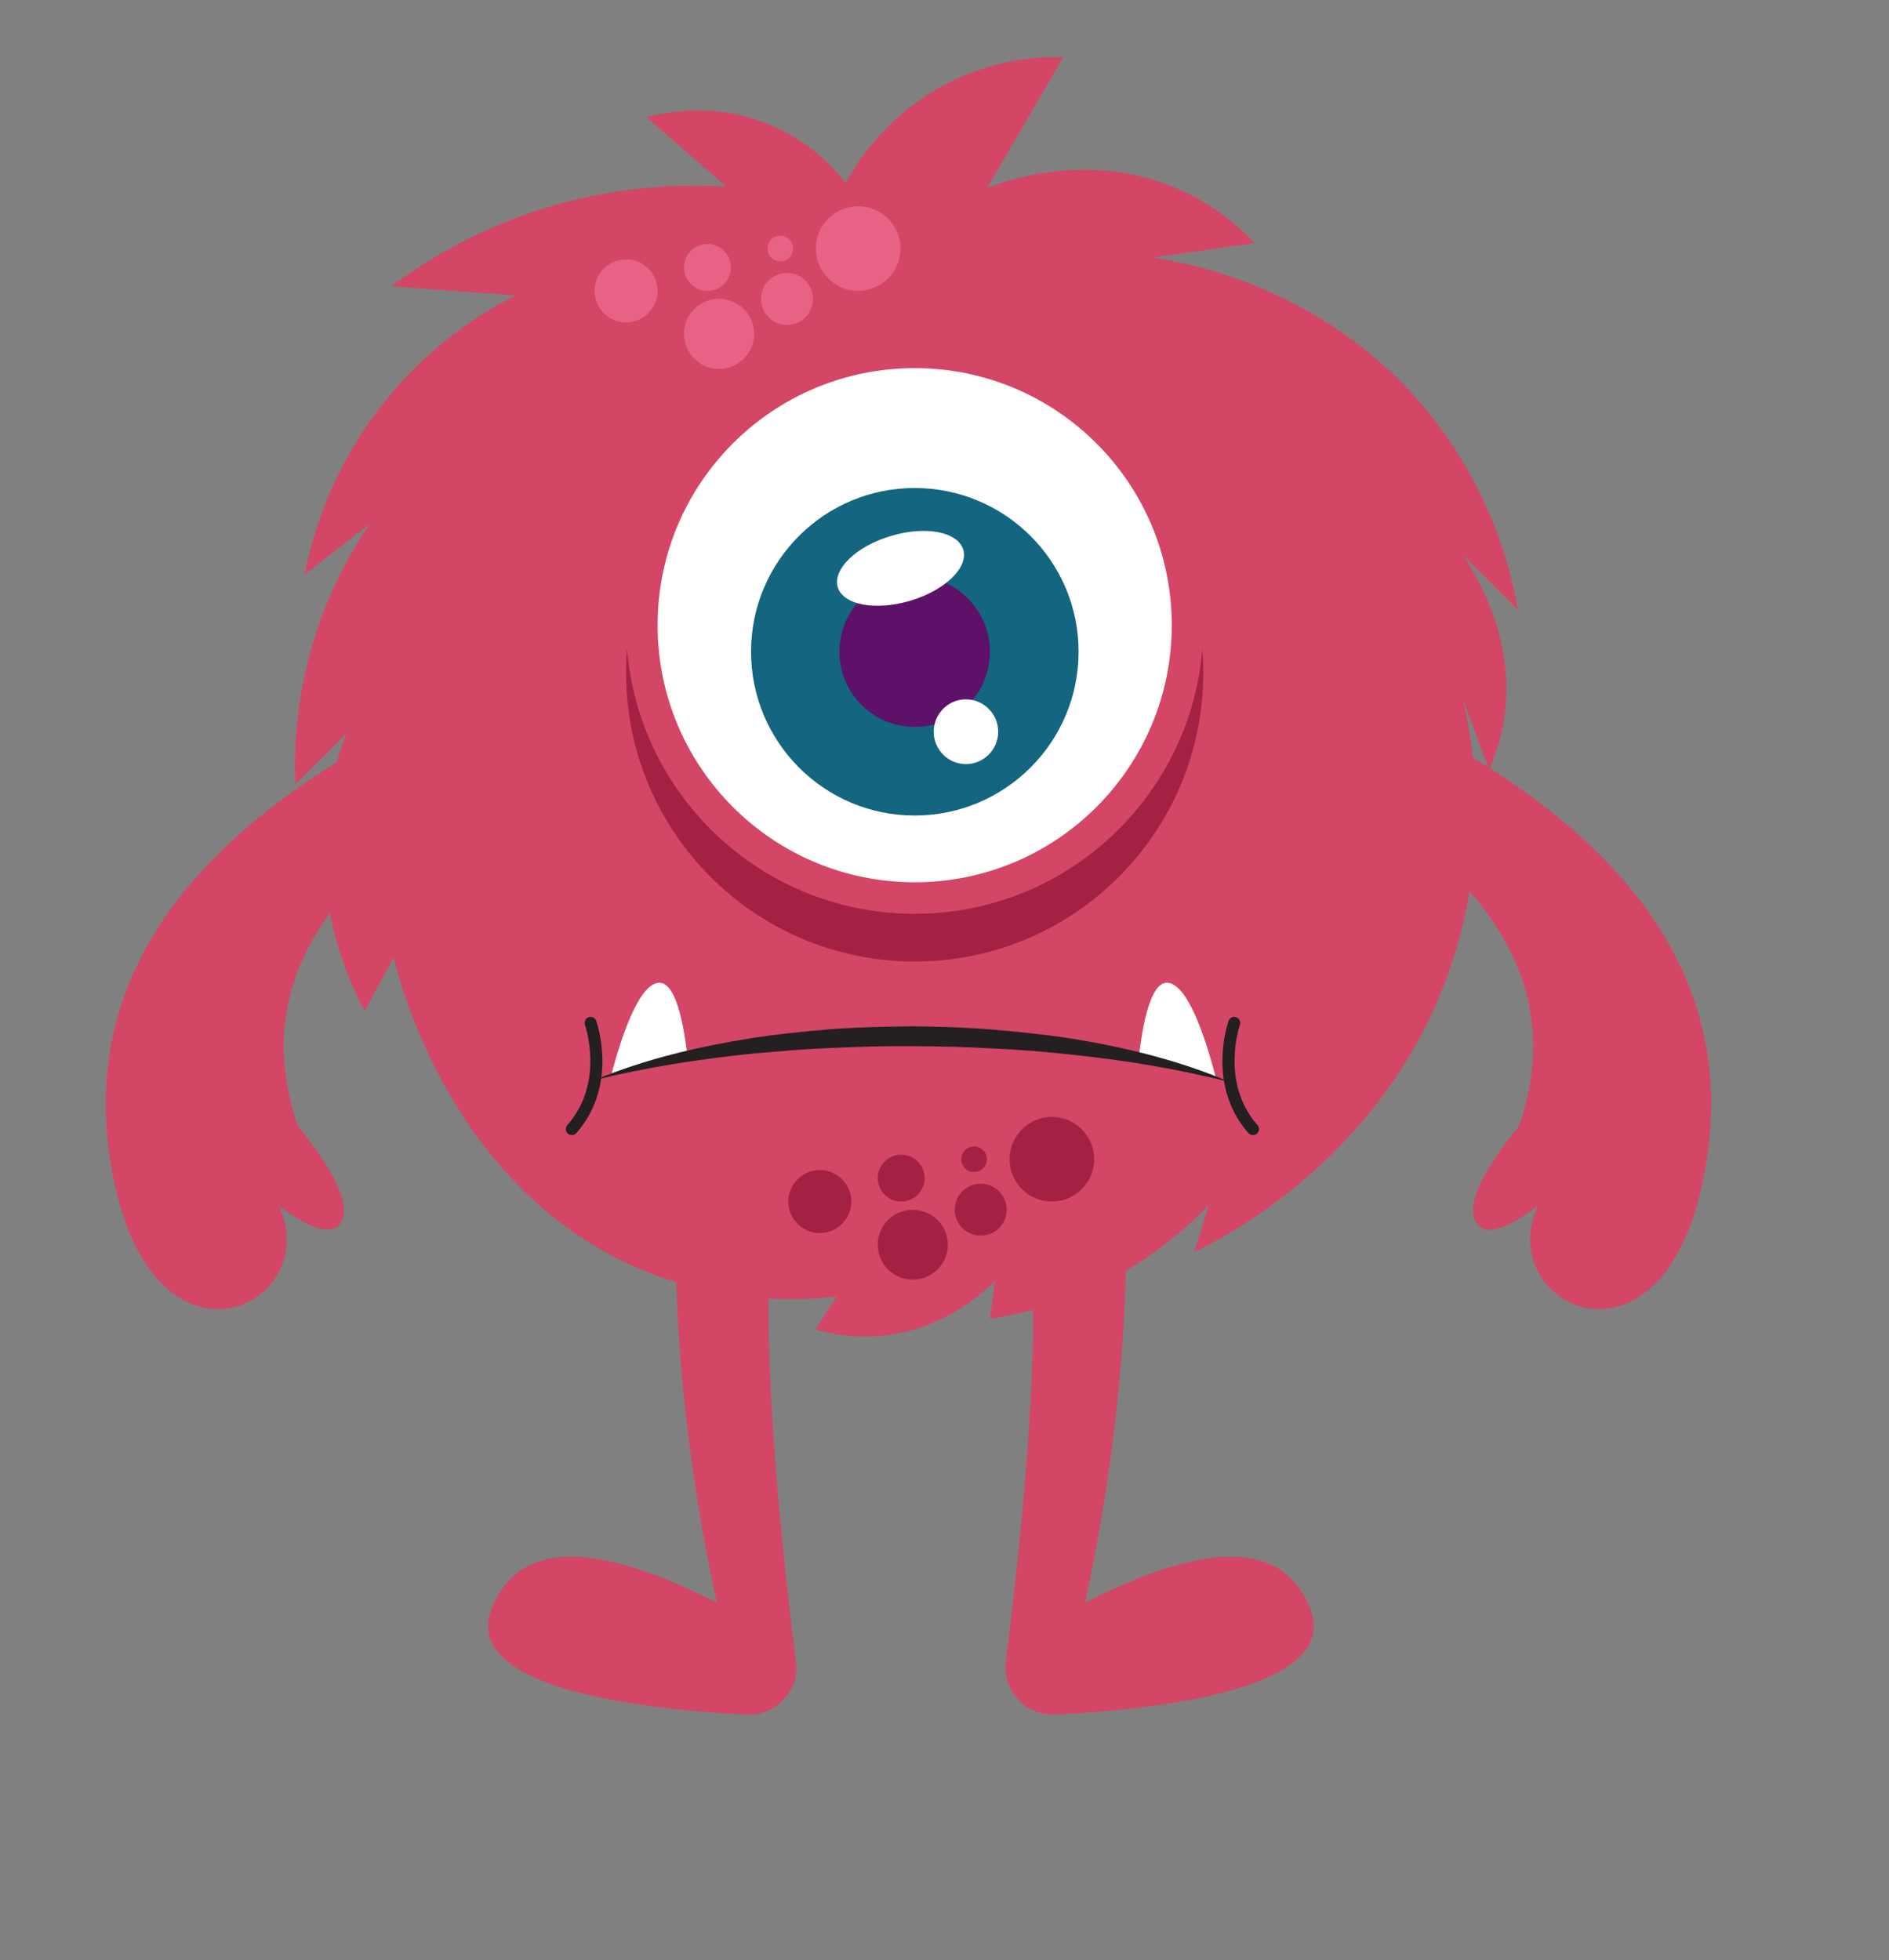 <svg version="1.2" xmlns="http://www.w3.org/2000/svg" viewBox="0 0 665 690" width="665" height="690">
	<rect x="0" y="0" width="665" height="690" fill="#808080" stroke="none"/>
	<title>vecteezy_happy-halloween-vector-monster-colorful-illustration-flat_-ai</title>
	<style>
		.s0 { fill: #d44666 } 
		.s1 { fill: #a52144 } 
		.s2 { fill: #ffffff } 
		.s3 { fill: #136580 } 
		.s4 { fill: #5d1168 } 
		.s5 { fill: #241f21 } 
		.s6 { fill: #e86286 } 
	</style>
	<g id="Object">
		<g id="&lt;Group&gt;">
			<g id="&lt;Group&gt;">
				<path id="&lt;Path&gt;" class="s0" d="m371.4 603.6c-10.3 0.5-18.7-8.5-17.3-18.8c5.3-41.4 16-138.2 4.6-177q-14.6-49.9 31.3-31.9l5.3 22q5.4 79.1-13.3 166.3q65.2-33.3 79.2 2c11.4 28.7-55.1 35.7-89.8 37.4z" />
				<path id="&lt;Path&gt;" class="s0" d="m173.1 566.2q14-35.3 79.2-2q-18.7-87.2-13.3-166.3l5.3-22q45.9-18 31.3 31.9c-11.4 38.8-0.7 135.6 4.6 177c1.4 10.3-7 19.3-17.4 18.8c-34.6-1.7-101.1-8.7-89.7-37.4z" />
				<path id="&lt;Path&gt;" class="s0" d="m142.6 267.5l-0.7 27.8q-56.4 44.8-37.1 101q19.4 24.1 15.7 33.1q-3.8 9-22.3-4.9c16.7 36.1-47.8 66.6-59.7-18.1q-11.9-84.8 88-142.8z" />
				<path id="&lt;Path&gt;" class="s0" d="m513.2 263.6q99.9 58 87.9 142.8c-11.9 84.7-76.3 54.2-59.7 18.1q-18.5 13.9-22.2 4.9q-3.8-9 15.6-33.1q19.3-56.2-37.1-101l-0.7-27.8z" />
				<path id="&lt;Path&gt;" class="s0" d="m297.7 64.4c3.7-6.8 13.8-23.1 34.2-34.2c17.9-9.7 34.6-10.3 42.4-10.1q-13.4 23-26.8 46.1c7.5-2.9 36.1-12.9 66.5 0c13 5.5 22 13.4 27.7 19.4q-18 2.5-36 5.1c13.1 1.9 60.1 10.6 95.5 52.5c23.3 27.7 30.6 56.9 33.2 71.5q-9.7-9.6-19.4-19.3c5.5 8.2 19.1 31.1 14.3 59c-1.1 6.3-3 11.9-5.1 16.6q-4.6-12.4-9.2-24.9c3.8 16.6 9.9 53.2-4.6 95c-22.6 65.3-77.9 93.8-90 99.7q2.6-8.3 5.1-16.6c-8.3 8.7-22.5 21.3-43.4 30.4c-12.7 5.6-24.4 8.3-33.6 9.7q0.9-6.7 1.8-13.4c-4.7 4.7-18.9 17.6-40.6 19.4c-9.3 0.8-17.1-0.7-22.6-2.3q3.7-5.8 7.4-11.5c-15.7 1.7-40.3 1.9-66.9-8.8c-68-27.4-86.8-101.5-89-110.7q-5.1 9.5-10.2 18.9c-5.5-10.3-15.1-31.6-14.3-59.5c0.5-16.2 4.4-29.3 7.9-38.3q-9 9-18 18c-0.6-12.9 0.3-32.5 7.8-54.9c5.3-15.7 12.4-28.1 18.5-36.9q-11.6 9-23.1 18c2.5-12.6 9.1-37.3 28.6-61.4c16.3-20.2 34.6-31.3 45.7-36.9q-21.9-1.6-43.8-3.2c11-8.2 27.8-18.8 50.2-26.3c28.1-9.3 52.6-9.7 67.8-8.8q-14-12.2-28.1-24.4c5.8-1.6 23.9-5.7 43.8 2.8c14 5.9 22.4 15.3 26.3 20.3z" />
				<g id="&lt;Group&gt;">
					<path id="&lt;Path&gt;" class="s1" d="m423.6 236.9c0 56.1-45.5 101.6-101.6 101.6c-56.1 0-101.6-45.5-101.6-101.6c0-56.1 45.5-101.6 101.6-101.6c56.1 0 101.6 45.5 101.6 101.6z" />
					<path id="&lt;Path&gt;" class="s0" d="m423.6 220.1c0 56.1-45.5 101.6-101.6 101.6c-56.1 0-101.6-45.5-101.6-101.6c0-56.1 45.5-101.6 101.6-101.6c56.1 0 101.6 45.5 101.6 101.6z" />
					<path id="&lt;Path&gt;" class="s2" d="m412.5 220.1c0 50-40.5 90.5-90.5 90.5c-50 0-90.5-40.5-90.5-90.5c0-50 40.5-90.5 90.5-90.5c50 0 90.5 40.5 90.5 90.5z" />
					<path id="&lt;Path&gt;" class="s3" d="m379.7 229.4c0 31.9-25.9 57.7-57.7 57.7c-31.8 0-57.6-25.8-57.6-57.7c0-31.8 25.8-57.6 57.6-57.6c31.8 0 57.7 25.8 57.7 57.6z" />
					<path id="&lt;Path&gt;" class="s4" d="m348.5 229.4c0 14.7-11.9 26.5-26.5 26.5c-14.6 0-26.5-11.8-26.5-26.5c0-14.6 11.9-26.5 26.5-26.5c14.6 0 26.5 11.9 26.5 26.5z" />
					<path id="&lt;Path&gt;" class="s2" d="m339.1 193.5c1.9 6.3-6.5 14.4-18.7 18c-12.2 3.6-23.6 1.5-25.5-4.8c-1.8-6.3 6.5-14.4 18.7-18c12.2-3.7 23.6-1.5 25.5 4.8z" />
					<path id="&lt;Path&gt;" class="s2" d="m351.4 257.6c0 6.3-5.1 11.4-11.4 11.4c-6.2 0-11.3-5.1-11.3-11.4c0-6.3 5.1-11.4 11.3-11.4c6.3 0 11.4 5.1 11.4 11.4z" />
				</g>
				<g id="&lt;Group&gt;">
					<g id="&lt;Group&gt;">
						<path id="&lt;Path&gt;" class="s5" d="m201.3 399.6c-0.5 0-1-0.2-1.4-0.5c-0.9-0.8-0.9-2.1-0.2-3c13.3-15 6.3-35.1 6.2-35.3c-0.3-1.1 0.2-2.3 1.3-2.7c1.1-0.4 2.3 0.2 2.7 1.3c0.3 0.9 7.8 22.7-7 39.5c-0.4 0.5-1 0.7-1.6 0.7z" />
					</g>
					<path id="&lt;Path&gt;" class="s2" d="m242 371.9c-9.6 1.8-18.6 4-26.8 6.5c2.8-10.7 9.1-31.4 16.4-32.4c6.2-0.9 9.1 14.3 10.4 25.9z" />
					<path id="&lt;Path&gt;" class="s2" d="m428 379.3c-8.3-2.6-17.4-4.9-27.1-6.9c1.3-11.7 4.2-27.3 10.4-26.4c7.6 1 14 22.9 16.7 33.3z" />
					<g id="&lt;Group&gt;">
						<path id="&lt;Path&gt;" class="s5" d="m441.1 399.6c-0.6 0-1.1-0.2-1.6-0.7c-14.8-16.8-7.3-38.6-7-39.5c0.4-1.1 1.6-1.7 2.7-1.3c1.1 0.4 1.7 1.6 1.3 2.7c-0.1 0.2-7 20.4 6.2 35.3c0.8 0.9 0.7 2.2-0.2 3c-0.4 0.3-0.9 0.5-1.4 0.5z" />
					</g>
					<g id="&lt;Group&gt;">
						<path id="&lt;Path&gt;" class="s5" d="m209.4 380.2c17.5-7.3 36.2-11.7 55-14.7c9.4-1.5 18.9-2.4 28.4-3.2c9.5-0.7 19-0.9 28.5-1c9.6 0.1 19.1 0.4 28.6 1.2c9.5 0.8 19 1.8 28.4 3.3c18.7 3.1 37.4 7.7 54.8 15.2c-18.3-4.7-36.9-7.7-55.6-9.7c-9.3-1-18.7-1.8-28-2.2q-14.1-0.8-28.2-0.8c-9.4-0.1-18.7 0.2-28.1 0.6q-7.1 0.3-14.1 0.8q-7 0.6-14 1.2c-18.7 1.9-37.3 4.8-55.7 9.3z" />
					</g>
				</g>
				<g id="&lt;Group&gt;">
					<path id="&lt;Path&gt;" class="s6" d="m279.2 87.5c0 2.5-2.1 4.5-4.5 4.5c-2.5 0-4.5-2-4.5-4.5c0-2.5 2-4.5 4.5-4.5c2.4 0 4.5 2 4.5 4.5z" />
					<path id="&lt;Path&gt;" class="s6" d="m317 87.5c0 8.2-6.7 14.9-14.9 14.9c-8.2 0-14.9-6.7-14.9-14.9c0-8.2 6.7-14.9 14.9-14.9c8.2 0 14.9 6.7 14.9 14.9z" />
					<path id="&lt;Path&gt;" class="s6" d="m286.2 105.2c0 5.1-4.1 9.2-9.2 9.2c-5 0-9.1-4.1-9.1-9.2c0-5 4.1-9.1 9.1-9.1c5.1 0 9.2 4.1 9.2 9.1z" />
					<path id="&lt;Path&gt;" class="s6" d="m257.3 94.1c0 4.6-3.7 8.3-8.2 8.3c-4.6 0-8.3-3.7-8.3-8.3c0-4.5 3.7-8.2 8.3-8.2c4.5 0 8.2 3.7 8.2 8.2z" />
					<path id="&lt;Path&gt;" class="s6" d="m265.5 117.5c0 6.8-5.6 12.4-12.4 12.4c-6.8 0-12.3-5.6-12.3-12.4c0-6.8 5.5-12.3 12.3-12.3c6.8 0 12.4 5.5 12.4 12.3z" />
					<path id="&lt;Path&gt;" class="s6" d="m231.5 102.4c0 6.1-5 11.1-11.1 11.1c-6.1 0-11.1-5-11.1-11.1c0-6.1 5-11.1 11.1-11.1c6.1 0 11.1 5 11.1 11.1z" />
				</g>
				<g id="&lt;Group&gt;">
					<path id="&lt;Path&gt;" class="s1" d="m347.4 408.1c0 2.5-2.1 4.5-4.5 4.5c-2.5 0-4.5-2-4.5-4.5c0-2.5 2-4.5 4.5-4.5c2.4 0 4.5 2 4.5 4.5z" />
					<path id="&lt;Path&gt;" class="s1" d="m385.2 408.1c0 8.2-6.7 14.9-14.9 14.9c-8.2 0-14.9-6.7-14.9-14.9c0-8.2 6.7-14.9 14.9-14.9c8.2 0 14.9 6.7 14.9 14.9z" />
					<path id="&lt;Path&gt;" class="s1" d="m354.4 425.9c0 5-4.1 9.1-9.2 9.1c-5 0-9.1-4.1-9.1-9.1c0-5.1 4.1-9.2 9.1-9.2c5.1 0 9.2 4.1 9.2 9.2z" />
					<path id="&lt;Path&gt;" class="s1" d="m325.5 414.7c0 4.6-3.7 8.3-8.2 8.3c-4.6 0-8.3-3.7-8.3-8.3c0-4.5 3.7-8.2 8.3-8.2c4.5 0 8.2 3.7 8.2 8.2z" />
					<path id="&lt;Path&gt;" class="s1" d="m333.7 438.2c0 6.8-5.6 12.3-12.4 12.3c-6.8 0-12.3-5.5-12.3-12.3c0-6.8 5.5-12.3 12.3-12.3c6.8 0 12.4 5.5 12.4 12.3z" />
					<path id="&lt;Path&gt;" class="s1" d="m299.7 423c0 6.1-5 11.1-11.1 11.1c-6.1 0-11.1-5-11.1-11.1c0-6.1 5-11.1 11.1-11.1c6.1 0 11.1 5 11.1 11.1z" />
				</g>
			</g>
		</g>
	</g>
</svg>